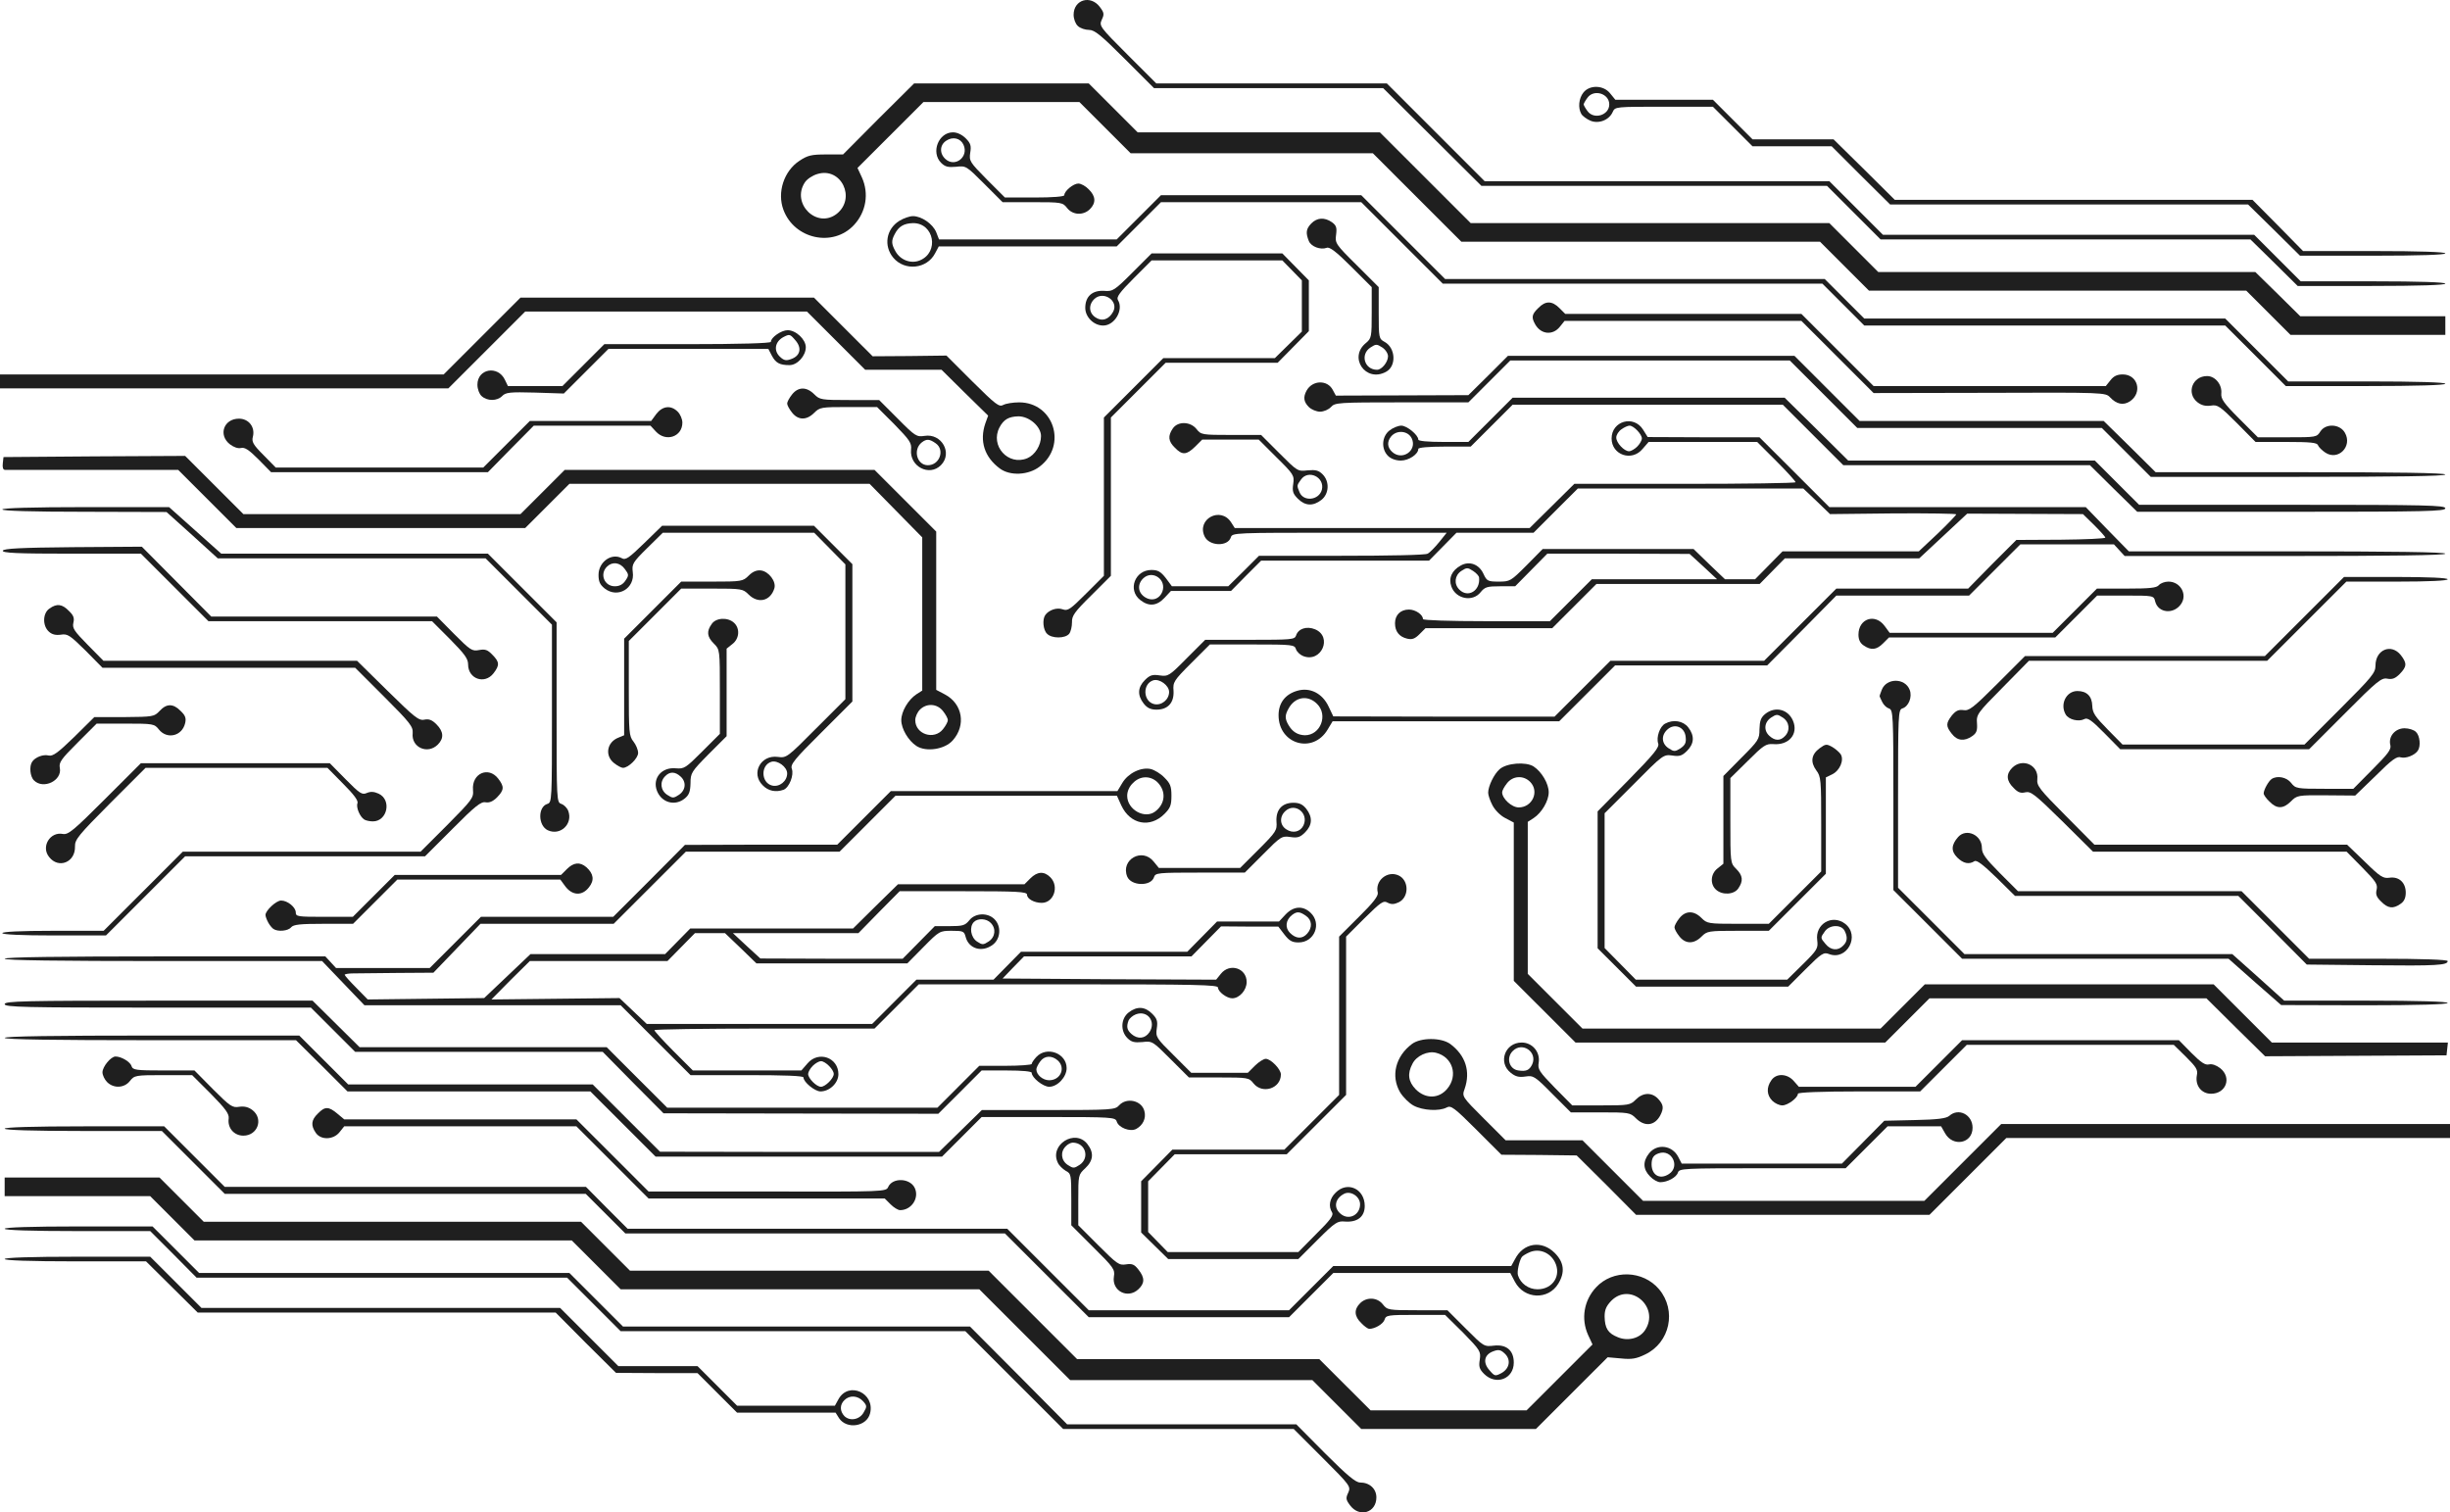<svg width="1440" height="889" viewBox="0 0 1440 889" fill="none" xmlns="http://www.w3.org/2000/svg">
<path d="M263.498 228.304L308.669 183.148L474.297 183.148L508.517 217.357L553.414 217.357L567.103 230.904L580.791 244.314L579.148 248.829C575.589 259.229 578.601 268.671 587.635 275.376C593.658 279.891 604.471 279.344 611.042 274.281C627.468 261.829 619.392 236.514 598.996 236.514C595.437 236.514 591.194 237.198 589.688 238.02C587.224 239.388 585.308 237.883 571.62 224.336L556.289 209.01L534.525 209.284L512.897 209.421L478.403 174.938L305.932 174.938L260.76 220.094L-2.92388e-05 220.094L-2.88799e-05 228.304L263.498 228.304ZM587.498 251.156C589.962 246.503 592.973 244.861 598.586 244.724C605.019 244.724 611.863 250.745 611.863 256.355C611.863 261.829 608.304 267.439 603.787 269.355C592.563 274.007 581.749 261.966 587.498 251.156Z" fill="#1F1F1F"/>
<path d="M31.894 549.867L62.281 549.867L108.821 503.343L249.81 503.343L265.962 487.197C279.24 473.787 282.799 471.05 285.399 471.597C287.589 472.008 289.78 471.05 292.107 468.724C296.35 464.345 296.487 462.429 292.791 457.64C287.042 450.251 277.186 454.63 278.008 464.345C278.418 468.998 277.597 470.092 262.814 485.007L247.209 500.606L107.453 500.606L60.913 547.13L31.209 547.13C12.183 547.13 1.369 547.678 1.369 548.499C1.369 549.32 12.456 549.867 31.894 549.867Z" fill="#1F1F1F"/>
<path d="M42.023 325.457L82.814 325.457L122.51 365.14L253.916 365.14L264.593 375.813C273.08 384.433 275.133 387.17 275.133 390.591C275.133 399.075 284.852 402.496 290.053 395.791C293.749 391.001 293.612 389.086 289.369 384.844C286.631 381.97 285.126 381.423 281.567 382.107C277.46 382.928 276.365 382.107 266.92 372.666L256.791 362.403L124.152 362.403L83.361 321.352L42.844 321.626C11.909 321.9 2.19 322.447 1.643 323.678C1.232 325.047 9.856 325.457 42.023 325.457Z" fill="#1F1F1F"/>
<path d="M49.551 300.827L97.871 300.964L112.928 314.51L127.985 328.194L285.399 328.194L324.411 367.192L324.411 419.463C324.411 470.503 324.411 471.734 321.673 472.555C316.061 474.334 316.198 485.281 321.947 488.018C329.338 491.438 336.867 484.323 333.992 476.66C333.308 474.881 331.529 473.103 330.023 472.555C327.148 471.734 327.148 470.913 327.148 418.779L327.148 365.824L286.768 325.457L130.038 325.457L99.376 298.09L50.373 298.09C18.616 298.09 1.369 298.638 1.369 299.459C1.369 300.28 18.342 300.827 49.551 300.827Z" fill="#1F1F1F"/>
<path d="M3.011 276.197C3.97 276.197 27.24 276.197 54.753 276.197L104.715 276.197L138.935 310.405L308.669 310.405L334.677 284.407L511.118 284.407L542.053 315.879L542.053 405.916L538.631 408.106C533.84 411.253 529.734 418.232 529.734 423.295C529.734 428.357 533.84 435.336 538.631 438.483C544.243 442.178 555.331 440.536 559.985 435.199C567.924 426.305 565.734 413.716 555.468 408.243L550.266 405.506L550.266 312.458L513.992 276.197L331.939 276.197L305.932 302.195L143.042 302.195L108.821 267.986L55.437 268.26L2.053 268.671L1.643 272.365C1.369 274.828 1.78 276.197 3.011 276.197ZM540.684 417.137C544.654 413.169 550.814 413.579 554.236 417.958C555.878 420.01 557.11 422.337 557.11 423.295C557.11 424.252 555.878 426.579 554.236 428.631C549.034 435.199 537.947 431.641 537.947 423.295C537.947 421.379 539.179 418.642 540.684 417.137Z" fill="#1F1F1F"/>
<path d="M44.35 741.437L85.825 741.437L116.213 771.54L326.601 771.54L344.259 789.329L362.053 806.981L386.008 807.118L409.962 807.118L433.232 830.38L491.133 830.38L493.186 833.664C497.703 840.369 509.475 838.59 511.392 830.79C514.403 818.885 498.935 811.77 492.913 822.306L490.722 826.274L433.232 826.274L409.962 803.012L363.422 803.012L329.202 768.804L118.403 768.804L88.289 738.7L45.582 738.7C17.932 738.7 2.738 739.247 2.738 740.068C2.738 740.889 17.521 741.437 44.35 741.437ZM496.335 822.99C499.346 819.98 504.137 820.254 507.285 823.675C509.612 826.274 509.612 826.822 507.696 830.106C505.369 834.485 499.62 835.579 496.335 832.432C493.597 829.559 493.46 825.727 496.335 822.99Z" fill="#1F1F1F"/>
<path d="M45.582 723.648L88.289 723.648L101.977 737.332L115.529 751.015L333.308 751.015L364.791 782.487L567.376 782.487L624.867 839.958L760.38 839.958L777.217 856.789C793.643 873.209 794.053 873.756 792.411 877.451C790.905 880.598 791.042 881.556 793.506 884.84C798.981 892.229 808.973 889.219 808.973 880.188C808.973 875.125 805.004 871.43 799.392 871.43C796.791 871.43 791.726 867.188 778.859 854.326L761.886 837.221L627.194 837.221L598.722 808.486L570.114 779.75L366.16 779.75L334.677 748.278L117.034 748.278L89.658 720.911L46.266 720.911C18.205 720.911 2.738 721.459 2.738 722.28C2.738 723.101 17.931 723.648 45.582 723.648Z" fill="#1F1F1F"/>
<path d="M88.289 703.123L114.297 729.121L336.046 729.121L364.791 757.857L575.589 757.857L628.973 811.223L771.331 811.223L800.076 839.958L902.738 839.958L944.897 797.813L952.7 798.497C959.133 799.181 961.871 798.634 966.935 796.171C981.582 789.192 985.551 770.309 975.148 757.857C965.703 746.636 947.909 746.089 938.053 756.762C930.935 764.425 929.156 775.235 933.399 784.677L936 790.287L897.262 829.011L805.551 829.011L775.437 798.907L633.08 798.907L581.065 746.91L370.266 746.91L341.521 718.175L119.772 718.175L93.764 692.176L2.738 692.176L2.738 703.123L88.289 703.123ZM947.087 764.562C958.312 753.341 975.696 768.393 966.935 781.803C963.787 786.729 956.806 788.508 950.92 786.045C945.034 783.719 943.255 780.708 943.118 773.867C943.118 769.898 944.076 767.709 947.087 764.562Z" fill="#1F1F1F"/>
<path d="M49.004 664.809L95.133 664.809L132.091 701.754L344.259 701.754L367.528 725.016L590.646 725.016L639.924 774.277L757.643 774.277L783.65 748.278L887.681 748.278L890.418 753.478C895.893 763.741 909.992 764.288 915.878 754.573C919.985 747.868 919.3 741.984 913.825 736.511C906.16 728.848 895.346 730.49 890.418 740.205L888.228 744.173L783.65 744.173L757.643 770.172L639.924 770.172L592.015 722.28L368.897 722.28L356.578 709.964L344.395 697.649L132.091 697.649L96.502 662.072L49.551 662.072C19.3 662.072 2.738 662.619 2.738 663.44C2.738 664.262 19.027 664.809 49.004 664.809ZM894.388 738.974C894.799 738.289 896.989 736.921 899.316 735.963C904.791 733.774 910.95 736.237 913.825 741.71C917.932 749.647 912.73 757.857 903.696 757.857C898.357 757.857 893.703 754.436 892.198 749.647C891.513 747.594 892.882 741.437 894.388 738.974Z" fill="#1F1F1F"/>
<path d="M88.426 611.443L173.977 611.443L189.171 626.495L204.228 641.547L346.996 641.547L385.323 679.861L553.688 679.861L576.958 656.599L616.243 656.599C653.475 656.599 655.529 656.736 656.35 659.199C657.445 662.893 664.289 665.493 667.848 663.577C671.818 661.388 673.734 657.283 672.639 653.178C671.133 646.883 662.236 644.831 657.719 649.757C655.392 652.357 653.475 652.494 616.243 652.494L577.095 652.494L551.909 677.124L469.916 677.124L387.924 676.987L348.365 637.442L204.639 637.442L175.894 608.706L89.384 608.706C32.578 608.706 2.738 609.117 2.738 610.075C2.738 611.033 32.167 611.443 88.426 611.443Z" fill="#1F1F1F"/>
<path d="M92.806 592.286L182.738 592.286L208.745 618.285L354.251 618.285L372.046 636.347L389.977 654.409L551.498 654.683L576.958 629.232L591.605 629.232C601.049 629.232 606.388 629.779 606.388 630.6C606.388 633.474 613.095 638.81 616.654 638.81C621.582 638.81 626.92 633.063 626.92 627.863C626.92 619.106 615.285 614.727 609.125 621.295C607.62 622.937 606.388 624.716 606.388 625.4C606.388 625.948 599.407 626.495 590.92 626.495L575.589 626.495L550.951 651.125L392.167 651.125L356.578 615.548L211.346 615.548L183.696 588.181L93.217 588.181C13.688 588.181 2.738 588.455 2.738 590.234C2.738 592.012 13.688 592.286 92.806 592.286ZM611.316 624.032C613.779 620.474 618.16 620.201 621.719 623.348C626.51 627.726 623.361 634.979 616.654 634.979C612.958 634.979 609.125 631.832 609.125 628.547C609.125 627.726 610.084 625.674 611.316 624.032Z" fill="#1F1F1F"/>
<path d="M95.954 564.919L189.308 564.919L214.221 590.918L364.791 590.918L405.856 631.968L438.981 631.968C461.156 631.968 472.243 632.379 472.243 633.337C472.243 636.073 478.951 641.547 482.236 641.547C487.574 641.547 492.776 636.621 492.776 631.421C492.776 621.569 481.004 617.464 474.57 625.127L471.011 629.232L407.224 629.232L395.863 617.874C389.703 611.717 384.639 606.106 384.639 605.559C384.639 605.012 413.795 604.601 449.384 604.601L513.992 604.601L540 578.603L627.878 578.603C703.711 578.603 715.894 578.876 715.894 580.518C715.894 582.981 721.095 586.813 724.243 586.813C728.487 586.813 732.73 582.023 732.73 577.234C732.73 569.024 722.738 565.877 717.536 572.445L714.798 575.866L651.97 575.592L589.278 575.182L595.574 568.614L601.871 562.182L700.289 562.182L717.673 544.531L734.51 544.667L751.346 544.667L754.905 549.32C757.78 553.014 759.422 553.972 763.255 553.972C772.563 553.972 777.08 542.889 770.236 536.457C765.719 532.215 760.243 532.626 755.589 537.552L751.757 541.657L715.346 541.657L697.825 559.446L600.091 559.446L583.939 575.866L538.631 575.866L512.624 601.865L380.122 601.865L364.106 586.676L288.821 587.497L300.046 576.14L311.407 564.919L392.304 564.919L408.456 548.499L426.114 548.499L435.422 557.393L444.593 566.287L533.293 566.287L542.738 556.709C552.046 547.267 552.319 547.13 559.437 547.13C566.008 547.13 566.692 547.404 567.513 550.551C569.293 557.804 577.369 560.13 583.665 555.204C588.183 551.646 588.593 544.394 584.487 540.289C580.517 536.32 573.126 536.594 569.703 540.973C567.24 543.983 565.871 544.394 558.205 544.394L549.445 544.394L530.555 563.551L488.669 563.551L446.92 563.414L438.844 556.025L430.768 548.499L504.548 548.499L516.593 536.184L528.776 523.868L566.145 523.868C598.175 523.868 603.65 524.142 603.65 525.921C603.65 528.384 607.894 530.71 612.274 530.71C619.392 530.71 622.677 520.995 617.338 515.658C613.643 511.964 609.673 512.237 605.567 516.343L602.145 519.763L527.817 519.763L514.54 532.763L501.399 545.762L405.719 545.762L390.935 560.814L311.818 560.814L284.578 586.676L216.137 587.497L209.43 580.655C205.597 576.824 202.586 573.403 202.586 572.992C202.586 572.582 204.913 572.171 207.65 572.171C210.525 572.171 222.297 572.035 233.795 571.898L254.738 571.761L282.388 543.025L360.684 543.025L403.118 500.606L493.46 500.606L526.312 467.766L656.487 467.766L659.087 473.513C664.289 484.597 675.924 486.923 684.411 478.439C687.833 475.018 688.517 473.376 688.517 467.766C688.517 462.156 687.833 460.514 684.411 457.093C682.221 454.767 678.525 452.577 676.335 452.03C670.586 450.798 663.057 454.493 659.635 460.24L656.76 465.029L523.574 465.029L492.091 496.501L447.331 496.501L402.57 496.638L381.491 517.848L360.411 538.92L282.662 538.92L252.548 569.024L197.521 569.024L191.224 562.182L96.912 562.182C35.042 562.182 2.738 562.593 2.738 563.551C2.738 564.509 34.768 564.919 95.954 564.919ZM477.719 626.495C479.224 624.99 481.414 623.758 482.51 623.758C485.11 623.758 490.038 628.684 490.038 631.284C490.038 633.884 485.11 638.81 482.51 638.81C479.909 638.81 474.981 633.884 474.981 631.284C474.981 630.189 476.213 628 477.719 626.495ZM572.441 541.931C574.768 539.604 579.833 539.878 582.297 542.478C585.582 545.762 585.034 550.825 581.065 553.425C577.916 555.477 577.369 555.477 574.221 553.425C570.525 550.962 569.567 544.804 572.441 541.931ZM665.932 460.24C670.038 455.998 675.924 455.861 680.03 459.556C685.506 464.756 685.095 472.282 679.072 476.934C672.913 481.723 662.51 475.976 662.51 467.766C662.51 465.166 663.741 462.293 665.932 460.24ZM759.422 537.826C762.297 535.636 763.939 535.773 767.635 538.373C771.194 540.836 771.468 545.215 768.319 548.772C765.445 552.057 761.749 551.92 758.19 548.362C755.179 545.352 755.589 540.836 759.422 537.826Z" fill="#1F1F1F"/>
<path d="M19.985 458.735C25.46 464.208 36.547 458.872 35.179 451.483C34.494 448.199 35.863 446.283 45.582 436.568L56.806 425.347L73.779 425.347C90.068 425.347 90.753 425.484 93.354 428.768C98.144 434.789 107.042 432.736 108.821 425.073C109.506 422.2 108.958 420.558 106.22 417.958C101.84 413.442 97.871 413.442 93.764 417.958C90.616 421.242 90.068 421.379 72.958 421.516L55.437 421.516L43.529 433.284C33.947 442.588 31.072 444.641 28.608 444.093C25.46 443.272 20.669 445.051 18.89 447.788C17.11 450.388 17.658 456.546 19.985 458.735Z" fill="#1F1F1F"/>
<path d="M28.882 503.754C34.358 510.869 44.35 506.901 44.076 497.596C43.939 493.491 46.129 490.891 64.745 472.145L85.551 451.346L192.456 451.346L201.627 460.651C208.061 467.082 210.662 470.64 210.114 472.145C209.156 474.471 211.483 480.081 214.084 481.723C214.905 482.271 217.232 482.818 219.148 482.818C227.635 482.818 230.373 470.229 222.57 466.534C219.833 465.303 217.916 465.166 215.589 466.124C212.852 467.356 211.483 466.535 203.133 458.051L193.825 448.609L82.814 448.609L61.734 469.682C43.118 488.291 40.106 490.754 36.958 490.207C29.43 488.702 23.954 497.733 28.882 503.754Z" fill="#1F1F1F"/>
<path d="M28.745 371.297C30.525 372.939 32.715 373.487 35.726 373.076C39.696 372.392 41.065 373.35 50.236 382.381L60.228 392.507L208.745 392.507L225.856 409.611C241.186 424.937 242.829 427.126 242.555 430.957C241.597 439.304 251.316 443.683 257.338 437.662C261.034 433.968 260.76 429.999 256.517 425.758C253.916 423.158 252.137 422.474 249.399 423.021C246.114 423.705 243.65 421.652 227.772 406.053L209.84 388.402L60.776 388.402L51.605 379.097C43.529 370.887 42.434 369.245 43.118 366.097C43.802 363.361 43.255 361.719 40.517 359.119C36.548 355.014 33.399 354.603 29.019 357.75C25.049 360.487 24.913 367.876 28.745 371.297Z" fill="#1F1F1F"/>
<path d="M62.966 636.073C66.798 639.905 73.095 639.631 76.38 635.389C78.981 632.105 79.665 631.968 96.091 631.968L112.928 631.968L123.878 642.915C132.639 651.809 134.692 654.683 134.418 657.42C133.597 663.03 137.566 667.546 143.042 667.546C151.392 667.546 154.951 657.83 148.517 652.631C146.053 650.715 143.726 650.167 140.578 650.578C136.608 651.262 135.239 650.304 125.247 640.315L114.297 629.232L96.228 629.232C79.939 629.232 78.16 628.958 77.338 626.769C76.654 624.169 71.316 621.022 67.894 621.022C65.156 621.022 60.228 627.042 60.228 630.326C60.228 631.968 61.46 634.568 62.966 636.073Z" fill="#1F1F1F"/>
<path d="M135.103 261.145C137.43 262.924 139.894 263.745 141.673 263.334C143.863 262.787 146.327 264.429 151.939 270.039L159.331 277.565L286.768 277.565L300.182 263.881L313.734 250.198L382.312 250.198L385.46 253.619C391.346 260.05 401.065 256.766 401.065 248.419C401.065 246.366 399.833 243.493 398.327 241.988C394.357 238.02 389.43 238.567 385.734 243.356L382.722 247.461L311.407 247.461L284.03 274.828L162.068 274.828L154.951 267.576C148.654 261.282 147.833 259.64 148.654 256.629C150.023 251.019 146.19 246.093 140.441 246.093C131.544 246.093 128.122 255.671 135.103 261.145Z" fill="#1F1F1F"/>
<path d="M157.688 542.341C158.509 543.846 159.878 545.488 160.7 546.036C163.3 547.815 169.323 547.267 171.103 545.078C172.471 543.436 176.441 543.025 190.129 543.025L207.513 543.025L233.521 517.027L329.338 517.027L332.35 521.132C336.456 526.468 342.205 526.742 346.175 521.542C349.46 517.437 348.913 513.606 344.669 509.774C340.836 506.49 337.141 506.901 333.171 510.869L329.749 514.29L232.015 514.29L207.376 538.92L190.677 538.92C174.935 538.92 173.84 538.784 173.84 536.32C173.84 533.31 169.049 529.342 165.217 529.342C162.342 529.342 156.046 535.226 156.046 537.826C156.046 538.784 156.867 540.836 157.688 542.341Z" fill="#1F1F1F"/>
<path d="M185.612 665.904C188.624 670.282 196.015 670.009 199.574 665.493L202.312 662.072L338.783 662.072L381.217 704.491L520.015 704.491L523.437 707.912C525.354 709.828 527.817 711.333 529.049 711.333C535.757 711.333 540.411 704.217 537.673 698.333C534.935 692.45 524.669 692.039 522.068 697.649C520.836 700.523 520.152 700.523 451.027 700.386L381.217 700.386L338.783 657.967L202.312 657.967L198.205 654.546C193.141 650.304 190.951 650.304 186.844 654.546C182.874 658.378 182.601 661.525 185.612 665.904Z" fill="#1F1F1F"/>
<path d="M283.072 232.82C286.357 235.83 292.106 235.83 295.118 232.82C297.171 230.63 299.772 230.357 314.418 230.767L331.392 231.315L357.673 205.042L451.574 205.042L453.627 209.01C455.954 213.389 458.281 214.621 464.03 214.621C468.684 214.621 473.612 209.147 473.612 204.084C473.612 199.569 467.863 194.095 462.935 194.095C459.24 194.095 453.08 198.337 453.08 200.937C453.08 201.758 434.464 202.306 404.076 202.306L355.209 202.306L330.57 226.936L298.54 226.936L296.76 223.241C292.654 214.621 280.608 216.673 280.608 226.115C280.608 228.715 281.703 231.588 283.072 232.82ZM460.335 198.2C464.03 196.285 464.304 196.285 467.452 199.979C471.422 204.495 470.464 209.147 464.989 211.063C462.114 212.158 460.745 211.884 458.555 209.831C454.586 206.274 455.407 200.937 460.335 198.2Z" fill="#1F1F1F"/>
<path d="M355.483 345.983C363.148 351.867 373.278 345.846 371.909 336.267C371.361 331.615 371.772 330.657 380.395 322.173L389.567 313.142L478.54 313.142L496.882 331.752L496.882 410.979L479.635 428.221C462.662 445.325 462.251 445.599 457.186 444.914C447.057 443.546 441.171 454.63 448.289 461.608C451.574 465.029 456.091 465.85 460.608 464.208C463.894 462.84 466.768 455.588 465.399 451.893C464.441 449.43 466.768 446.42 482.646 430.684L500.989 412.348L500.989 331.615L478.403 309.037L389.156 309.037L378.616 319.3C369.445 328.194 367.665 329.426 365.338 328.057C359.316 324.91 351.787 330.383 351.787 337.909C351.787 341.878 352.608 343.656 355.483 345.983ZM356.715 333.12C359.863 329.973 364.38 330.52 367.255 334.488C369.582 337.636 369.719 338.183 367.665 341.193C366.16 343.52 364.106 344.614 361.369 344.614C355.209 344.614 352.335 337.499 356.715 333.12ZM453.354 447.788C457.049 446.693 462.662 450.798 462.662 454.63C462.662 459.145 458.144 462.84 453.764 461.745C447.331 460.103 446.92 449.841 453.354 447.788Z" fill="#1F1F1F"/>
<path d="M360.821 448.472C362.875 450.114 365.202 451.346 366.16 451.346C369.308 451.346 375.057 445.736 375.057 442.588C375.057 440.809 373.825 437.799 372.319 435.883C369.719 432.736 369.582 430.41 369.582 404.548L369.582 376.77L400.38 345.983L418.449 345.983C435.97 345.983 436.654 346.119 439.939 349.403C445.551 355.014 452.806 353.372 455.133 345.846C456.365 341.877 451.848 335.857 447.194 335.309C444.73 335.036 442.403 335.994 440.076 338.32C436.654 341.741 435.97 341.877 418.449 341.877L400.38 341.877L366.844 375.402L366.844 432.189L363.559 433.557C356.715 436.157 355.346 444.093 360.821 448.472Z" fill="#1F1F1F"/>
<path d="M386.144 464.892C388.882 471.871 396.821 474.06 402.57 469.271C405.034 467.219 405.719 465.303 405.855 460.377C405.855 454.356 406.403 453.535 416.395 443.409L427.072 432.736L427.072 381.286L430.494 378.549C434.601 375.402 435.011 369.381 431.452 366.097C427.757 362.676 420.776 363.087 418.312 366.782C415.163 371.16 415.574 374.307 419.544 378.276C423.103 381.833 423.103 381.833 423.103 406.601L423.103 431.368L412.7 441.767C402.981 451.483 402.16 452.03 397.232 451.619C388.882 450.798 383.27 457.503 386.144 464.892ZM390.935 456.272C393.673 453.398 396.821 453.535 399.969 456.409C403.528 459.556 403.118 464.482 399.011 467.219C395.863 469.271 395.316 469.271 392.167 467.219C388.198 464.619 387.65 459.556 390.935 456.272Z" fill="#1F1F1F"/>
<path d="M460.471 123.352C466.905 140.593 489.627 145.519 501.947 132.246C509.065 124.583 510.844 113.773 506.601 104.331L504 98.721L542.738 59.997L634.449 59.997L664.563 90.101L806.92 90.101L858.935 142.098L1069.73 142.098L1098.48 170.833L1320.23 170.833L1346.24 196.832L1437.26 196.832L1437.26 185.885L1351.98 185.885L1338.84 172.886L1325.57 159.887L1103.95 159.887L1075.21 131.151L864.411 131.151L811.027 77.785L668.669 77.785L639.924 49.05L537.262 49.05L516.319 69.849L495.513 90.785L485.521 90.785C476.897 90.785 474.707 91.332 469.916 94.479C460.745 100.5 456.639 113.089 460.471 123.352ZM473.065 107.205C474.297 105.289 477.582 103.1 480.456 102.279C494.418 98.037 503.316 116.51 491.817 125.678C480.182 134.709 464.852 119.657 473.065 107.205Z" fill="#1F1F1F"/>
<path d="M465.536 242.535C469.095 247.051 474.023 247.187 478.54 242.672C481.825 239.388 482.646 239.251 498.798 239.251L515.498 239.251L525.764 249.514C534.662 258.682 535.894 260.324 535.483 264.292C534.525 274.144 546.16 280.302 553.004 273.46C560.122 266.344 553.414 254.577 543.422 256.219C538.768 256.903 537.947 256.492 527.681 246.093L516.73 235.146L499.346 235.146C482.646 235.146 481.825 235.009 478.54 231.725C474.023 227.21 469.095 227.346 465.536 231.862C463.893 233.914 462.662 236.241 462.662 237.199C462.662 238.156 463.893 240.483 465.536 242.535ZM541.779 260.05C544.654 257.861 546.297 257.997 549.992 260.597C555.468 264.429 552.319 273.46 545.338 273.46C538.905 273.46 536.441 264.292 541.779 260.05Z" fill="#1F1F1F"/>
<path d="M525.08 151.54C531.787 159.476 544.791 158.108 549.582 148.94L551.772 144.835L656.35 144.835L682.357 118.836L800.076 118.836L847.985 166.728L1071.1 166.728L1095.74 191.359L1307.91 191.359L1343.5 226.936L1390.31 226.936C1420.7 226.936 1437.26 226.388 1437.26 225.567C1437.26 224.746 1420.97 224.199 1391 224.199L1344.87 224.199L1307.91 187.254L1095.74 187.254L1072.47 163.992L849.354 163.992L800.076 114.731L682.357 114.731L656.35 140.73L551.909 140.73L550.266 136.488C548.213 131.562 541.643 127.046 536.578 127.046C534.662 127.046 531.103 128.278 528.639 129.783C520.837 134.572 519.194 144.561 525.08 151.54ZM525.901 137.582C528.228 133.067 531.24 131.288 536.715 131.151C549.034 131.151 552.183 148.256 540.684 153.045C535.483 155.234 529.186 152.908 526.312 147.708C523.848 143.329 523.848 141.414 525.901 137.582Z" fill="#1F1F1F"/>
<path d="M553.141 95.711C555.468 98.037 557.247 98.448 561.901 98.037C567.787 97.353 567.924 97.49 578.464 108.026L589.278 118.836L606.798 118.836C624.046 118.836 624.593 118.973 627.194 122.257C630.479 126.499 636.776 126.772 640.608 122.941C644.304 119.246 644.03 115.278 639.924 111.31C638.144 109.394 635.407 107.889 633.764 107.889C630.89 107.889 625.551 112.268 625.551 114.731C625.551 115.552 618.844 116.099 608.03 116.099L590.646 116.099L579.97 105.426C569.977 95.3 569.566 94.616 570.251 89.827C570.935 85.722 570.525 84.217 567.65 81.343C565.46 79.154 562.586 77.785 560.122 77.785C551.635 77.785 546.981 89.553 553.141 95.711ZM556.152 82.711C559.985 80.112 564.502 81.206 566.281 85.038C569.566 92.153 561.354 98.584 555.741 93.522C552.046 90.237 552.319 85.174 556.152 82.711Z" fill="#1F1F1F"/>
<path d="M615.422 372.529C618.16 375.402 626.099 375.402 628.426 372.529C629.384 371.297 630.068 368.287 630.068 365.824C629.932 361.992 631.437 359.803 641.43 349.951L652.928 338.457L652.928 245.409L685.095 213.252L750.935 213.252L769.277 194.643L769.277 164.813L753.673 148.94L676.882 148.94L665.658 160.16C654.981 170.833 654.023 171.381 648.958 170.97C641.977 170.56 637.871 174.254 637.871 180.959C637.871 186.433 642.935 191.359 648.411 191.359C655.255 191.359 660.593 181.917 657.034 176.307C656.076 174.665 658.129 171.791 666.342 163.581L676.882 153.045L753.673 153.045L765.171 164.813L765.171 194.916L749.293 210.516L683.726 210.516L648.821 245.409L648.821 338.457L638.418 348.856C628.973 358.298 627.605 359.256 624.593 358.161C621.171 356.929 616.38 358.571 614.327 361.582C612.548 364.182 613.095 370.339 615.422 372.529ZM643.346 175.623C648.684 170.833 657.582 176.854 654.297 183.149C651.833 187.801 647.726 189.169 643.893 186.569C639.924 183.97 639.65 179.043 643.346 175.623Z" fill="#1F1F1F"/>
<path d="M621.719 683.418C622.403 685.06 624.593 687.113 626.373 688.208C629.521 689.85 629.658 690.397 629.658 705.038L629.658 720.227L642.525 733.09C654.57 744.994 655.392 746.226 654.707 750.331C653.338 758.815 662.783 763.741 669.08 757.857C672.913 754.299 672.913 751.015 669.08 746.226C666.753 743.215 665.384 742.668 661.825 743.215C657.719 743.9 656.487 742.942 645.536 731.995L633.764 720.227L633.764 705.312C633.764 690.671 633.764 690.534 637.871 686.702C642.662 682.187 643.072 677.535 639.103 672.472C631.985 663.304 616.654 672.882 621.719 683.418ZM626.373 673.84C627.468 672.608 629.384 671.651 630.479 671.651C638.008 671.651 640.745 680.682 634.449 684.787C631.3 686.839 630.753 686.839 627.605 684.787C623.635 682.187 623.087 677.124 626.373 673.84Z" fill="#1F1F1F"/>
<path d="M633.49 15.252C634.859 16.62 637.871 17.578 640.061 17.578C643.346 17.578 647.042 20.588 661.141 34.682L678.251 51.787L812.943 51.787L870.707 109.257L1073.84 109.257L1105.32 140.73L1322.69 140.73L1336.65 154.413L1350.48 168.097L1393.87 168.097C1421.93 168.097 1437.26 167.549 1437.26 166.728C1437.26 165.907 1422.21 165.36 1394.83 165.36L1352.26 165.36L1324.88 137.993L1106.69 137.993L1075.21 106.521L872.624 106.521L815.133 49.05L679.62 49.05L662.783 32.219C646.357 15.799 645.947 15.252 647.589 11.557C649.095 8.41 648.958 7.452 646.494 4.168C641.019 -3.221 631.027 -0.211 631.027 8.684C631.027 11.147 632.122 14.02 633.49 15.252Z" fill="#1F1F1F"/>
<path d="M662.646 610.212C664.973 612.538 666.753 612.948 671.407 612.538C677.293 611.854 677.43 611.99 687.97 622.527L698.783 633.337L716.304 633.337C733.551 633.337 734.099 633.474 736.7 636.758C741.901 643.326 752.852 639.905 752.852 631.558C752.852 628.547 746.966 622.39 743.954 622.39C742.722 622.39 739.848 624.169 737.521 626.495L733.414 630.6L700.152 630.6L689.749 620.201C679.62 610.212 679.209 609.527 679.894 604.601C680.578 600.223 680.03 598.717 677.156 595.844C672.913 591.602 668.259 591.328 663.331 595.16C658.814 598.717 658.403 605.97 662.646 610.212ZM663.331 599.812C663.878 598.581 665.795 596.939 667.574 596.254C674.418 593.654 679.62 600.496 675.65 606.654C673.049 610.622 668.669 611.033 664.973 607.749C662.373 605.422 661.962 603.507 663.331 599.812Z" fill="#1F1F1F"/>
<path d="M662.51 515.248C664.836 520.858 676.471 521.132 678.251 515.658C679.072 513.058 680.304 512.922 705.354 512.922L731.635 512.922L742.449 502.112C752.715 491.712 753.399 491.302 758.327 491.986C762.707 492.67 764.213 492.123 767.087 489.249C771.331 485.007 771.604 480.355 767.772 475.429C765.719 472.829 763.665 471.871 760.243 471.871C753.536 471.871 749.84 475.976 750.251 482.955C750.662 488.018 750.114 488.975 739.848 499.238L728.897 510.185L681.125 510.185L678.114 506.49C671.407 498.007 658.54 505.259 662.51 515.248ZM755.589 476.66C761.201 471.597 769.414 478.029 766.129 485.144C764.35 488.975 759.833 490.07 756 487.47C752.167 485.007 751.893 479.944 755.589 476.66Z" fill="#1F1F1F"/>
<path d="M670.175 352.687C675.24 356.656 679.893 356.245 684.411 351.456L688.243 347.351L723.559 347.351L732.319 338.457L741.217 329.562L839.909 329.562L856.061 313.142L901.369 313.142L927.376 287.143L1059.88 287.143L1067.82 294.669L1075.62 302.195L1112.71 301.785C1133.11 301.648 1149.81 301.922 1149.81 302.332C1149.81 302.743 1144.88 307.942 1138.86 313.689L1127.77 324.089L1047.7 324.089L1031.54 340.509L1013.89 340.509L1004.58 331.615L995.407 322.721L906.707 322.721L897.262 332.299C887.954 341.604 887.544 341.877 880.836 341.877C874.403 341.877 873.855 341.467 871.939 337.362C869.338 331.615 863.589 329.562 858.525 332.436C853.323 335.309 851.27 339.825 853.049 344.751C855.65 352.14 865.643 354.056 870.297 348.035C872.76 345.025 874.129 344.614 881.795 344.614L890.555 344.614L909.445 325.457L951.331 325.457L993.08 325.594L1001.16 332.983L1009.23 340.509L935.589 340.509L910.951 365.139L873.719 365.139C851.681 365.139 836.35 364.592 836.35 363.908C836.35 361.308 831.97 358.298 828.137 358.298C823.209 358.298 819.924 361.445 819.924 366.371C819.924 371.16 822.388 374.307 827.042 375.402C829.916 376.086 831.559 375.539 834.297 372.802L837.855 369.245L912.319 369.245L938.327 343.246L1034.28 343.246L1049.06 328.194L1128.05 328.194L1156.24 301.922L1224.27 302.195L1230.84 308.627C1234.4 312.184 1237.41 315.468 1237.41 316.016C1237.41 316.563 1225.64 317.11 1211.27 317.247L1185.13 317.384L1170.89 331.615L1156.79 345.983L1079.32 345.983L1036.88 388.401L946.54 388.401L913.688 421.242L848.669 421.242L783.65 421.105L780.913 415.358C777.217 407.422 769.825 403.864 762.433 406.053C755.316 408.106 751.483 413.306 751.483 420.421C751.483 437.525 771.741 443.409 780.365 428.768L783.24 423.979L916.426 423.979L949.278 391.138L1038.66 391.138L1059.06 370.613L1079.32 350.088L1157.34 350.088L1187.45 319.984L1242.48 319.984L1248.78 326.826L1343.09 326.826C1404.96 326.826 1437.26 326.415 1437.26 325.457C1437.26 324.499 1405.37 324.089 1344.32 324.089L1251.24 324.089L1238.51 311.09L1225.92 298.09L1075.21 298.09L1034.14 257.04L1001.29 257.04L968.441 256.903L965.703 252.524C960.228 243.767 947.224 247.461 947.224 257.724C947.224 267.439 959.133 271.544 965.43 263.881L968.989 259.776L1032.78 259.776L1044.14 271.134C1050.3 277.291 1055.36 282.901 1055.36 283.449C1055.36 283.996 1026.07 284.407 990.342 284.407L925.323 284.407L899.042 310.405L725.749 310.405L723.559 306.984C717.399 297.543 703.3 305.069 707.954 315.195C710.555 321.079 721.643 321.489 723.422 315.879C724.243 313.142 725.475 313.142 787.346 313.142L850.312 313.142L845.931 318.616C843.468 321.626 840.456 324.773 839.087 325.457C837.719 326.278 816.502 326.689 788.304 326.689L739.985 326.689L730.951 335.72L721.916 344.614L688.791 344.614L685.232 339.825C682.22 335.994 680.578 335.036 676.745 335.036C667.027 335.036 662.646 346.804 670.175 352.687ZM672.091 339.825C677.567 334.899 685.779 340.783 683.179 347.761C681.399 352.277 676.882 353.645 672.776 350.909C668.669 348.172 668.395 343.246 672.091 339.825ZM757.232 416.726C760.928 409.611 768.593 408.243 774.068 413.716C780.776 420.284 776.122 432.189 766.951 432.189C762.707 432.052 759.559 430.136 757.232 426.031C755.179 422.473 755.179 420.421 757.232 416.726ZM858.935 335.583C862.084 333.531 862.631 333.531 865.779 335.583C867.696 336.815 869.338 338.593 869.338 339.551C870.16 347.214 862.768 351.73 857.703 346.53C854.418 343.246 854.966 338.183 858.935 335.583ZM952.973 252.387C954.616 251.156 956.806 250.198 957.764 250.198C960.228 250.198 965.019 255.261 965.019 257.724C965.019 258.818 963.787 261.008 962.281 262.513C960.776 264.018 958.585 265.25 957.49 265.25C954.616 265.25 949.962 260.324 949.962 257.176C949.962 255.671 951.331 253.482 952.973 252.387Z" fill="#1F1F1F"/>
<path d="M672.228 413.579C674.281 416.179 676.335 417.137 679.757 417.137C686.464 417.137 690.16 413.032 689.749 406.053C689.338 400.99 689.886 400.033 700.152 389.77L711.103 378.823L736.015 378.823C759.97 378.823 760.928 378.96 761.749 381.697C762.297 383.202 764.213 384.981 765.992 385.665C776.669 389.77 783.376 374.307 772.973 369.929C768.046 367.876 762.981 369.518 761.749 373.623C760.928 375.949 759.011 376.086 734.646 376.086L708.365 376.086L697.551 386.896C687.285 397.296 686.601 397.706 681.673 397.022C677.293 396.338 675.787 396.885 672.913 399.759C668.669 404.001 668.395 408.653 672.228 413.579ZM677.84 399.896C681.536 398.801 687.148 402.906 687.148 406.737C687.148 411.253 682.631 414.948 678.251 413.853C671.817 412.211 671.407 401.948 677.84 399.896Z" fill="#1F1F1F"/>
<path d="M686.601 740.068L763.118 740.068L774.342 728.848C784.745 718.448 786.114 717.627 790.494 718.038C797.886 718.585 802.129 715.164 802.129 708.87C802.129 698.744 791.863 694.092 785.019 701.07C781.46 704.491 780.639 709.143 782.966 712.701C783.924 714.343 781.871 717.217 773.658 725.29L763.118 735.963L686.327 735.963L674.829 724.195L674.829 694.365L690.433 678.492L756.274 678.492L791.179 643.599L791.179 550.551L801.992 539.741C811.574 530.3 813.08 529.205 815.544 530.573C817.597 531.668 819.376 531.668 821.977 530.437C828.274 527.563 828.274 517.437 821.977 514.564C815.407 511.553 808.015 517.711 809.795 524.689C810.205 526.605 807.194 530.573 798.707 538.92L787.072 550.551L787.072 643.599L754.905 675.756L689.065 675.756L670.722 694.365L670.722 724.469L686.601 740.068ZM789.947 701.754C793.779 699.702 799.392 703.26 799.392 707.912C799.392 714.07 792.958 717.49 788.167 713.659C783.65 710.101 784.471 704.628 789.947 701.754Z" fill="#1F1F1F"/>
<path d="M690.57 263.197C694.951 267.713 697.414 267.439 702.479 262.513L706.586 258.408L739.848 258.408L750.251 268.807C760.38 278.796 760.791 279.481 760.106 284.407C759.422 288.785 759.97 290.291 762.844 293.164C767.087 297.406 771.741 297.68 776.669 293.848C781.186 290.291 781.597 283.038 777.354 278.796C775.027 276.47 773.247 276.06 768.593 276.47C762.707 277.154 762.57 277.018 752.03 266.481L741.217 255.671L723.696 255.671C706.449 255.671 705.901 255.534 703.3 252.25C699.741 247.735 692.35 247.461 689.338 251.84C686.327 256.219 686.601 259.366 690.57 263.197ZM764.624 281.944C768.867 275.786 778.722 280.438 776.943 287.828C775.3 294.122 766.129 295.08 763.802 289.333C762.16 285.364 762.16 285.364 764.624 281.944Z" fill="#1F1F1F"/>
<path d="M769.278 239.251C770.783 240.756 773.795 241.988 775.848 241.988C778.038 241.988 780.913 240.756 782.281 239.251C784.608 236.651 786.525 236.514 823.894 236.514L863.042 236.514L887.681 211.884L1051.94 211.884L1091.63 251.566L1235.36 251.566L1264.11 280.302L1350.62 280.302C1407.42 280.302 1437.26 279.891 1437.26 278.933C1437.26 277.975 1407.97 277.565 1352.12 277.565L1266.98 277.565L1251.79 262.513L1236.46 247.461L1093 247.461L1054.68 209.147L886.312 209.147L874.677 220.778L863.042 232.272L785.156 232.546L783.376 229.262C780.228 223.104 771.331 223.378 767.909 229.673C765.856 233.504 766.266 236.241 769.278 239.251Z" fill="#1F1F1F"/>
<path d="M769.277 141.687C770.646 144.972 776.122 147.024 779.817 145.656C781.46 144.972 785.43 147.982 794.19 156.739L806.236 168.781L806.236 183.696C806.236 198.064 806.099 198.885 802.814 201.621C792.411 210.105 802.677 225.02 814.585 218.589C820.882 215.305 820.335 204.495 813.764 200.937C810.479 199.158 810.342 198.611 810.342 183.97L810.342 168.781L797.475 155.918C785.019 143.603 784.608 142.919 785.293 137.993C785.84 133.751 785.43 132.52 782.829 130.604C778.449 127.593 774.068 127.867 770.646 131.425C767.635 134.572 767.361 136.898 769.277 141.687ZM805.551 204.221C808.7 202.169 809.247 202.169 812.395 204.221C814.312 205.453 815.817 207.779 815.817 209.421C815.817 212.842 812.122 217.357 809.384 217.357C801.992 217.357 799.255 208.326 805.551 204.221Z" fill="#1F1F1F"/>
<path d="M800.076 777.698C801.855 779.614 804.046 781.119 804.73 781.119C808.152 781.119 812.943 778.245 813.764 775.782C814.586 773.046 815.681 772.909 831.97 772.909L849.354 772.909L860.03 783.445C870.023 793.708 870.433 794.392 869.749 799.181C869.065 803.286 869.475 804.791 872.35 807.665C879.331 814.507 889.734 810.538 889.734 800.96C889.734 793.844 885.49 790.15 878.099 790.971C872.213 791.655 872.076 791.518 861.536 780.982L850.722 770.172L833.202 770.172C815.954 770.172 815.407 770.035 812.806 766.751C809.521 762.509 803.224 762.236 799.392 766.067C795.696 769.761 795.97 773.73 800.076 777.698ZM877.825 794.255C880.7 793.16 882.068 793.434 884.259 795.487C888.228 799.044 887.407 804.381 882.479 807.118C878.783 809.033 878.509 809.033 875.361 805.339C871.392 800.823 872.35 796.171 877.825 794.255Z" fill="#1F1F1F"/>
<path d="M815.817 267.986C817.46 269.628 820.335 270.723 823.346 270.723C828 270.723 833.612 267.029 833.612 263.881C833.612 263.06 839.635 262.513 849.08 262.513L864.411 262.513L889.049 237.883L1047.83 237.883L1083.42 273.46L1228.38 273.46L1242.21 287.143L1256.17 300.827L1346.78 300.827C1426.31 300.827 1437.26 300.553 1437.26 298.774C1437.26 296.995 1426.31 296.722 1347.19 296.722L1257.26 296.722L1231.25 270.723L1086.3 270.723L1067.68 252.25L1048.93 233.778L889.049 233.778L863.042 259.776L848.395 259.776C838.951 259.776 833.612 259.229 833.612 258.408C833.612 255.671 826.905 250.198 823.62 250.198C821.84 250.198 818.692 251.429 816.639 253.071C812.122 256.629 811.711 263.881 815.817 267.986ZM817.46 256.766C820.745 252.524 827.589 253.071 829.779 257.724C833.065 264.839 824.167 270.997 818.281 265.66C815.407 263.06 815.133 259.776 817.46 256.766Z" fill="#1F1F1F"/>
<path d="M822.935 642.094C824.715 644.968 828.274 648.525 830.875 649.894C836.213 652.767 845.932 653.315 850.312 650.988C852.776 649.62 854.692 650.988 867.833 664.125L882.479 678.766L904.517 678.903L926.692 679.177L944.213 696.555L961.597 714.07L1134.07 714.07L1179.24 668.914L1440 668.914L1440 660.704L1176.23 660.704L1131.06 705.859L965.703 705.859L930.114 670.282L884.943 670.282L872.076 657.42C859.346 644.694 859.209 644.557 860.852 640.042C864.411 629.779 861.399 620.337 852.365 613.632C847.027 609.801 835.118 609.801 829.916 613.632C820.198 620.885 817.323 632.516 822.935 642.094ZM830.19 625.263C832.517 620.611 839.087 617.601 844.015 618.832C853.871 621.295 857.156 632.242 850.586 640.042C845.658 645.926 837.856 646.062 832.106 640.315C827.726 635.8 827.042 631.147 830.19 625.263Z" fill="#1F1F1F"/>
<path d="M877.141 473.239C878.509 475.976 881.658 479.26 884.532 480.765L889.734 483.502L889.734 576.55L926.008 612.811L1108.06 612.811L1134.07 586.813L1296.82 586.813L1314.07 603.917L1331.32 620.885L1437.95 620.337L1438.36 616.506L1438.77 612.811L1335.29 612.811L1301.06 578.603L1131.33 578.603L1105.32 604.601L930.114 604.601L897.947 572.445L897.947 483.091L901.369 480.902C906.16 477.755 910.266 470.776 910.266 465.713C910.266 460.651 906.16 453.672 901.369 450.525C896.852 447.651 885.49 448.472 881.384 452.167C878.099 455.04 874.677 462.156 874.677 465.987C874.677 467.355 875.772 470.64 877.141 473.239ZM885.764 460.377C889.186 455.998 895.346 455.588 899.316 459.556C904.928 465.166 900.684 474.608 892.608 474.608C888.502 474.608 882.89 469.408 882.89 465.713C882.89 464.756 884.122 462.429 885.764 460.377Z" fill="#1F1F1F"/>
<path d="M887.954 630.6C890.829 632.926 892.882 633.337 896.578 632.789C901.232 632.105 902.053 632.516 912.319 642.915L923.27 653.862L940.654 653.862C957.354 653.862 958.175 653.999 961.46 657.283C966.662 662.483 972.548 661.798 975.833 655.641C978.023 651.399 977.749 649.346 974.601 645.926C970.905 641.957 965.703 642.094 961.46 646.336C958.175 649.62 957.354 649.757 941.065 649.757L924.091 649.757L913.825 639.357C904.654 629.916 903.696 628.547 904.38 624.579C905.338 618.422 900.684 612.811 894.388 612.811C884.532 612.811 880.289 624.579 887.954 630.6ZM889.186 617.737C894.799 612.127 903.833 618.422 900.548 625.674C898.905 629.095 896.989 629.916 892.471 629.232C886.996 628.547 885.08 621.706 889.186 617.737Z" fill="#1F1F1F"/>
<path d="M902.327 190.674C905.749 196.695 912.73 197.243 916.836 192.043L919.574 188.622L1058.78 188.622L1101.22 231.041L1169.38 230.904C1236.59 230.63 1237.55 230.767 1240.15 233.504C1243.98 237.609 1247.95 238.43 1251.79 235.967C1259.45 230.904 1256.58 220.094 1247.68 220.094C1244.4 220.094 1242.34 221.052 1240.43 223.515L1237.69 226.936L1101.22 226.936L1058.78 184.517L919.985 184.517L916.563 181.096C912.182 176.717 908.35 176.717 904.106 181.096C900.274 184.791 900 186.569 902.327 190.674Z" fill="#1F1F1F"/>
<path d="M929.43 66.975C930.114 68.207 932.578 69.986 934.768 70.944C939.696 72.996 945.855 70.533 947.909 65.744C949.277 62.733 949.551 62.733 978.023 62.733L1006.77 62.733L1030.04 85.996L1076.58 85.996L1093.69 103.1L1110.94 120.204L1321.32 120.204L1336.65 135.256L1351.85 150.308L1394.56 150.308C1422.07 150.308 1437.26 149.761 1437.26 148.94C1437.26 148.119 1422.48 147.571 1395.51 147.571L1353.63 147.571L1338.84 132.519L1323.92 117.468L1113.67 117.468L1095.74 99.679L1077.67 81.89L1030.04 81.89L1006.77 58.628L949.414 58.628L946.403 54.934C942.57 50.008 934.357 49.734 930.662 54.387C927.924 57.807 927.376 63.418 929.43 66.975ZM932.988 57.534C936.684 52.197 945.855 54.934 945.855 61.365C945.855 67.796 936.684 70.533 932.988 65.197C931.757 63.554 930.798 61.776 930.798 61.365C930.798 60.955 931.757 59.176 932.988 57.534Z" fill="#1F1F1F"/>
<path d="M961.597 579.971L1050.98 579.971L1061.25 569.708C1070.69 560.267 1071.92 559.582 1075.07 560.814C1085.61 564.782 1093.41 550.004 1084.52 543.025C1076.85 537.141 1066.72 543.162 1068.09 552.741C1068.64 557.393 1068.23 558.351 1059.6 566.835L1050.43 575.866L961.46 575.866L943.118 557.256L943.118 478.029L960.365 460.787C977.338 443.683 977.749 443.409 982.814 444.093C987.194 444.778 988.7 444.23 991.574 441.357C995.817 437.115 996.091 432.462 992.258 427.536C989.247 423.705 983.498 422.747 978.707 425.347C975.559 426.989 973.369 433.42 974.601 436.978C975.422 439.167 972.411 442.999 957.354 458.324L939.011 476.934L939.011 557.393L961.597 579.971ZM980.076 428.768C984.319 424.937 990.205 427.4 990.753 433.147C991.163 436.568 990.479 437.936 987.741 439.852C984.456 441.904 983.909 441.904 980.76 439.852C976.517 437.115 976.243 432.189 980.076 428.768ZM1072.61 547.404C1075.35 543.573 1082.05 543.299 1084.11 546.994C1086.02 550.688 1085.89 553.425 1083.29 555.888C1080.27 559.035 1076.03 558.625 1073.02 554.93C1069.87 551.235 1069.87 551.235 1072.61 547.404Z" fill="#1F1F1F"/>
<path d="M969.81 691.492C971.589 693.407 974.327 694.913 975.833 694.913C980.076 694.913 985.414 692.039 986.236 689.165C987.057 686.839 989.658 686.702 1035.92 686.702L1084.79 686.702L1109.43 662.072L1140.91 662.072L1143.24 666.177C1147.89 674.387 1159.39 672.198 1159.39 662.893C1159.39 655.23 1151.18 650.988 1145.7 655.915C1143.92 657.42 1139 658.104 1125.44 658.378L1107.51 658.788L1082.6 683.966L988.426 683.966L986.373 679.998C982.814 673.156 973.916 672.061 969.262 677.945C965.43 682.734 965.703 687.387 969.81 691.492ZM974.875 677.945C982.54 675.208 987.741 685.745 980.897 690.123C975.285 693.818 970.221 690.397 970.768 683.282C971.042 680.271 972.137 678.903 974.875 677.945Z" fill="#1F1F1F"/>
<path d="M987.057 550.414C990.616 554.93 995.544 555.067 1000.06 550.551C1003.35 547.267 1004.03 547.13 1021.55 547.13L1039.62 547.13L1073.16 513.606L1073.16 456.956L1076.85 455.177C1081.37 452.988 1083.97 446.83 1081.92 443.409C1081.1 442.178 1078.77 440.125 1076.85 439.031C1073.57 437.252 1073.02 437.252 1069.46 439.852C1064.53 443.546 1063.98 447.925 1067.54 452.851C1070.28 456.409 1070.42 458.461 1070.42 484.46L1070.42 512.237L1039.62 543.025L1021.55 543.025C1004.03 543.025 1003.35 542.889 1000.06 539.605C995.544 535.089 990.616 535.226 987.057 539.741C985.414 541.794 984.182 544.12 984.182 545.078C984.182 546.036 985.414 548.362 987.057 550.414Z" fill="#1F1F1F"/>
<path d="M1008.55 522.911C1012.24 526.331 1019.22 525.921 1021.69 522.226C1024.7 517.848 1024.43 514.701 1020.46 510.732C1017.03 507.311 1017.03 507.175 1017.03 482.407L1017.03 457.367L1027.3 447.241C1036.47 438.073 1037.98 437.115 1042.22 437.389C1051.39 438.21 1057.14 431.505 1053.86 423.705C1050.98 416.863 1043.32 414.948 1037.43 419.737C1034.97 421.789 1034.28 423.705 1034.14 428.631C1034.14 434.515 1033.6 435.336 1023.47 445.462L1012.93 456.135L1012.93 507.722L1009.51 510.459C1005.4 513.606 1004.99 519.627 1008.55 522.911ZM1040.99 421.789C1044.14 419.737 1044.68 419.737 1047.83 421.789C1051.8 424.389 1052.35 429.452 1049.06 432.736C1046.33 435.61 1043.18 435.473 1040.03 432.599C1036.47 429.452 1036.88 424.526 1040.99 421.789Z" fill="#1F1F1F"/>
<path d="M1041.67 647.02C1043.18 648.525 1045.78 649.757 1047.56 649.757C1050.84 649.757 1056.73 645.241 1056.73 642.915C1056.73 642.094 1070.56 641.547 1092.73 641.547L1128.59 641.547L1155.97 614.18L1277.66 614.18L1284.91 621.295C1290.94 627.316 1291.89 628.821 1291.21 632.105C1290.11 637.989 1293.81 642.915 1299.56 642.915C1308.46 642.915 1311.88 633.337 1304.9 627.863C1302.57 626.084 1300.11 625.263 1298.33 625.674C1296.14 626.221 1293.67 624.579 1288.06 618.969L1280.67 611.443L1153.23 611.443L1125.86 638.81L1057.28 638.81L1054.27 635.389C1050.43 631.01 1044 630.737 1041.13 634.979C1038.11 639.221 1038.39 643.736 1041.67 647.02Z" fill="#1F1F1F"/>
<path d="M1095.33 379.37C1099.71 382.381 1102.86 382.107 1106.83 378.139L1110.25 374.718L1207.98 374.718L1232.62 350.088L1249.19 350.088C1265.75 350.088 1265.89 350.088 1266.71 353.508C1268.49 360.487 1277.79 361.308 1282.04 354.877C1285.73 349.267 1281.49 341.877 1274.51 341.877C1272.32 341.877 1269.86 342.835 1268.9 343.93C1267.53 345.572 1263.56 345.983 1249.87 345.983L1232.49 345.983L1206.48 371.981L1110.66 371.981L1107.65 367.876C1102.04 360.35 1092.32 363.634 1092.32 373.076C1092.32 375.949 1093.28 378.002 1095.33 379.37Z" fill="#1F1F1F"/>
<path d="M1106.28 412.621C1107.1 414.4 1108.88 416.042 1110.25 416.453C1112.71 417.274 1112.85 419.874 1112.85 470.229L1112.85 523.184L1153.23 563.551L1309.83 563.551L1325.29 577.234L1340.76 590.781L1389.63 590.918C1421.38 590.918 1438.63 590.37 1438.63 589.549C1438.63 588.728 1421.66 588.181 1390.59 588.181L1342.54 588.181L1327.35 574.497L1312.02 560.814L1154.6 560.814L1115.59 521.816L1115.59 469.545C1115.59 420.01 1115.73 417.274 1118.05 416.453C1121.75 415.358 1124.08 409.748 1122.43 405.506C1119.7 398.39 1108.75 398.39 1106.01 405.506C1105.19 407.558 1104.64 409.2 1104.78 409.337C1104.78 409.474 1105.46 410.979 1106.28 412.621Z" fill="#1F1F1F"/>
<path d="M1147.21 431.368C1150.36 435.473 1154.6 435.883 1159.12 432.736C1161.72 430.957 1162.27 429.452 1161.99 425.21C1161.58 420.01 1162.13 419.189 1177.05 404.138L1192.52 388.401L1332.55 388.401L1379.09 341.877L1408.79 341.877C1427.82 341.877 1438.63 341.33 1438.63 340.509C1438.63 339.688 1427.54 339.141 1408.11 339.141L1377.72 339.141L1331.18 385.665L1190.19 385.665L1174.04 401.811C1159.8 416.042 1157.34 417.958 1154.05 417.411C1151.04 417 1149.54 417.821 1147.21 420.558C1143.65 425.21 1143.65 426.852 1147.21 431.368Z" fill="#1F1F1F"/>
<path d="M1150.36 504.027C1153.92 507.585 1157.34 508.269 1160.49 506.217C1161.86 505.396 1165.55 508.269 1173.35 515.795L1184.3 526.605L1315.57 526.605L1335.7 546.72L1355.82 566.972L1394.14 567.382C1432.33 567.793 1438.63 567.382 1438.63 564.919C1438.63 564.098 1423.57 563.551 1397.84 563.551L1357.19 563.551L1317.49 523.868L1186.08 523.868L1175.41 513.195C1166.92 504.575 1164.87 501.838 1164.87 498.417C1164.87 490.754 1155.7 486.649 1150.91 491.986C1146.8 496.638 1146.66 500.333 1150.36 504.027Z" fill="#1F1F1F"/>
<path d="M1183.48 463.114C1186.08 465.85 1187.73 466.398 1190.46 465.713C1193.61 465.029 1195.94 466.808 1212.09 482.681L1230.16 500.606L1379.22 500.606L1388.4 509.911C1396.47 518.121 1397.57 519.763 1396.88 522.911C1396.2 525.647 1396.75 527.289 1399.48 529.889C1403.45 533.994 1406.6 534.405 1410.98 531.258C1413.03 529.889 1413.99 527.837 1413.99 524.689C1413.99 518.806 1410.02 515.111 1404.41 515.932C1400.71 516.479 1398.94 515.385 1389.9 506.49L1379.5 496.501L1230.98 496.501L1214.01 479.397C1198.81 464.071 1197.03 461.882 1197.44 458.051C1198.4 449.704 1188.68 445.325 1182.66 451.346C1178.97 455.04 1179.24 459.008 1183.48 463.114Z" fill="#1F1F1F"/>
<path d="M1214.14 420.01C1215.92 423.021 1221.67 424.389 1224.96 422.747C1226.87 421.652 1229.06 423.021 1236.87 430.957L1246.17 440.399L1357.19 440.399L1378.27 419.326C1397.29 400.169 1399.76 398.254 1403.18 398.938C1406.05 399.485 1407.83 398.801 1410.43 396.201C1414.68 391.822 1414.81 389.907 1411.12 385.117C1405.51 378.002 1396.2 381.833 1396.2 391.275C1396.2 395.517 1394.14 397.98 1375.25 416.863L1354.45 437.662L1247.54 437.662L1238.78 428.768C1231.39 421.242 1229.89 419.053 1229.75 414.948C1229.61 409.2 1226.46 406.19 1220.99 406.19C1214.42 406.19 1210.59 413.99 1214.14 420.01Z" fill="#1F1F1F"/>
<path d="M1291.48 236.378C1293.95 238.293 1296.27 238.841 1299.42 238.43C1303.39 237.746 1304.76 238.704 1314.75 248.693L1325.7 259.776L1343.63 259.776C1358.14 259.776 1361.84 260.187 1362.39 261.692C1362.8 262.787 1364.71 264.702 1366.77 266.071C1374.3 270.997 1382.78 262.376 1378.27 254.44C1375.39 249.24 1367.18 248.693 1363.89 253.482C1361.7 257.04 1361.43 257.04 1344.32 257.04L1327.07 257.04L1316.12 246.093C1306.95 236.925 1305.31 234.462 1305.58 231.315C1306.13 226.115 1302.02 221.052 1297.23 221.052C1288.61 221.052 1284.91 231.041 1291.48 236.378Z" fill="#1F1F1F"/>
<path d="M1333.92 471.187C1338.16 475.566 1341.99 475.566 1346.51 471.05C1350.07 467.492 1350.48 467.355 1367.32 467.492L1384.29 467.629L1396.33 455.998C1405.78 446.556 1408.79 444.367 1411.12 445.188C1413.99 446.009 1419.33 443.957 1421.11 441.22C1422.89 438.62 1422.34 432.462 1420.02 430.273C1418.92 429.042 1415.77 428.084 1413.31 428.084C1407.7 428.084 1403.59 433.01 1404.96 438.073C1405.51 440.536 1403.59 443.136 1394.42 452.304L1383.19 463.661L1366.36 463.661C1349.93 463.661 1349.25 463.524 1346.65 460.24C1344.05 456.819 1338.43 455.724 1335.15 457.914C1333.37 459.145 1330.49 464.208 1330.49 466.398C1330.49 467.219 1332 469.408 1333.92 471.187Z" fill="#1F1F1F"/>
</svg>
